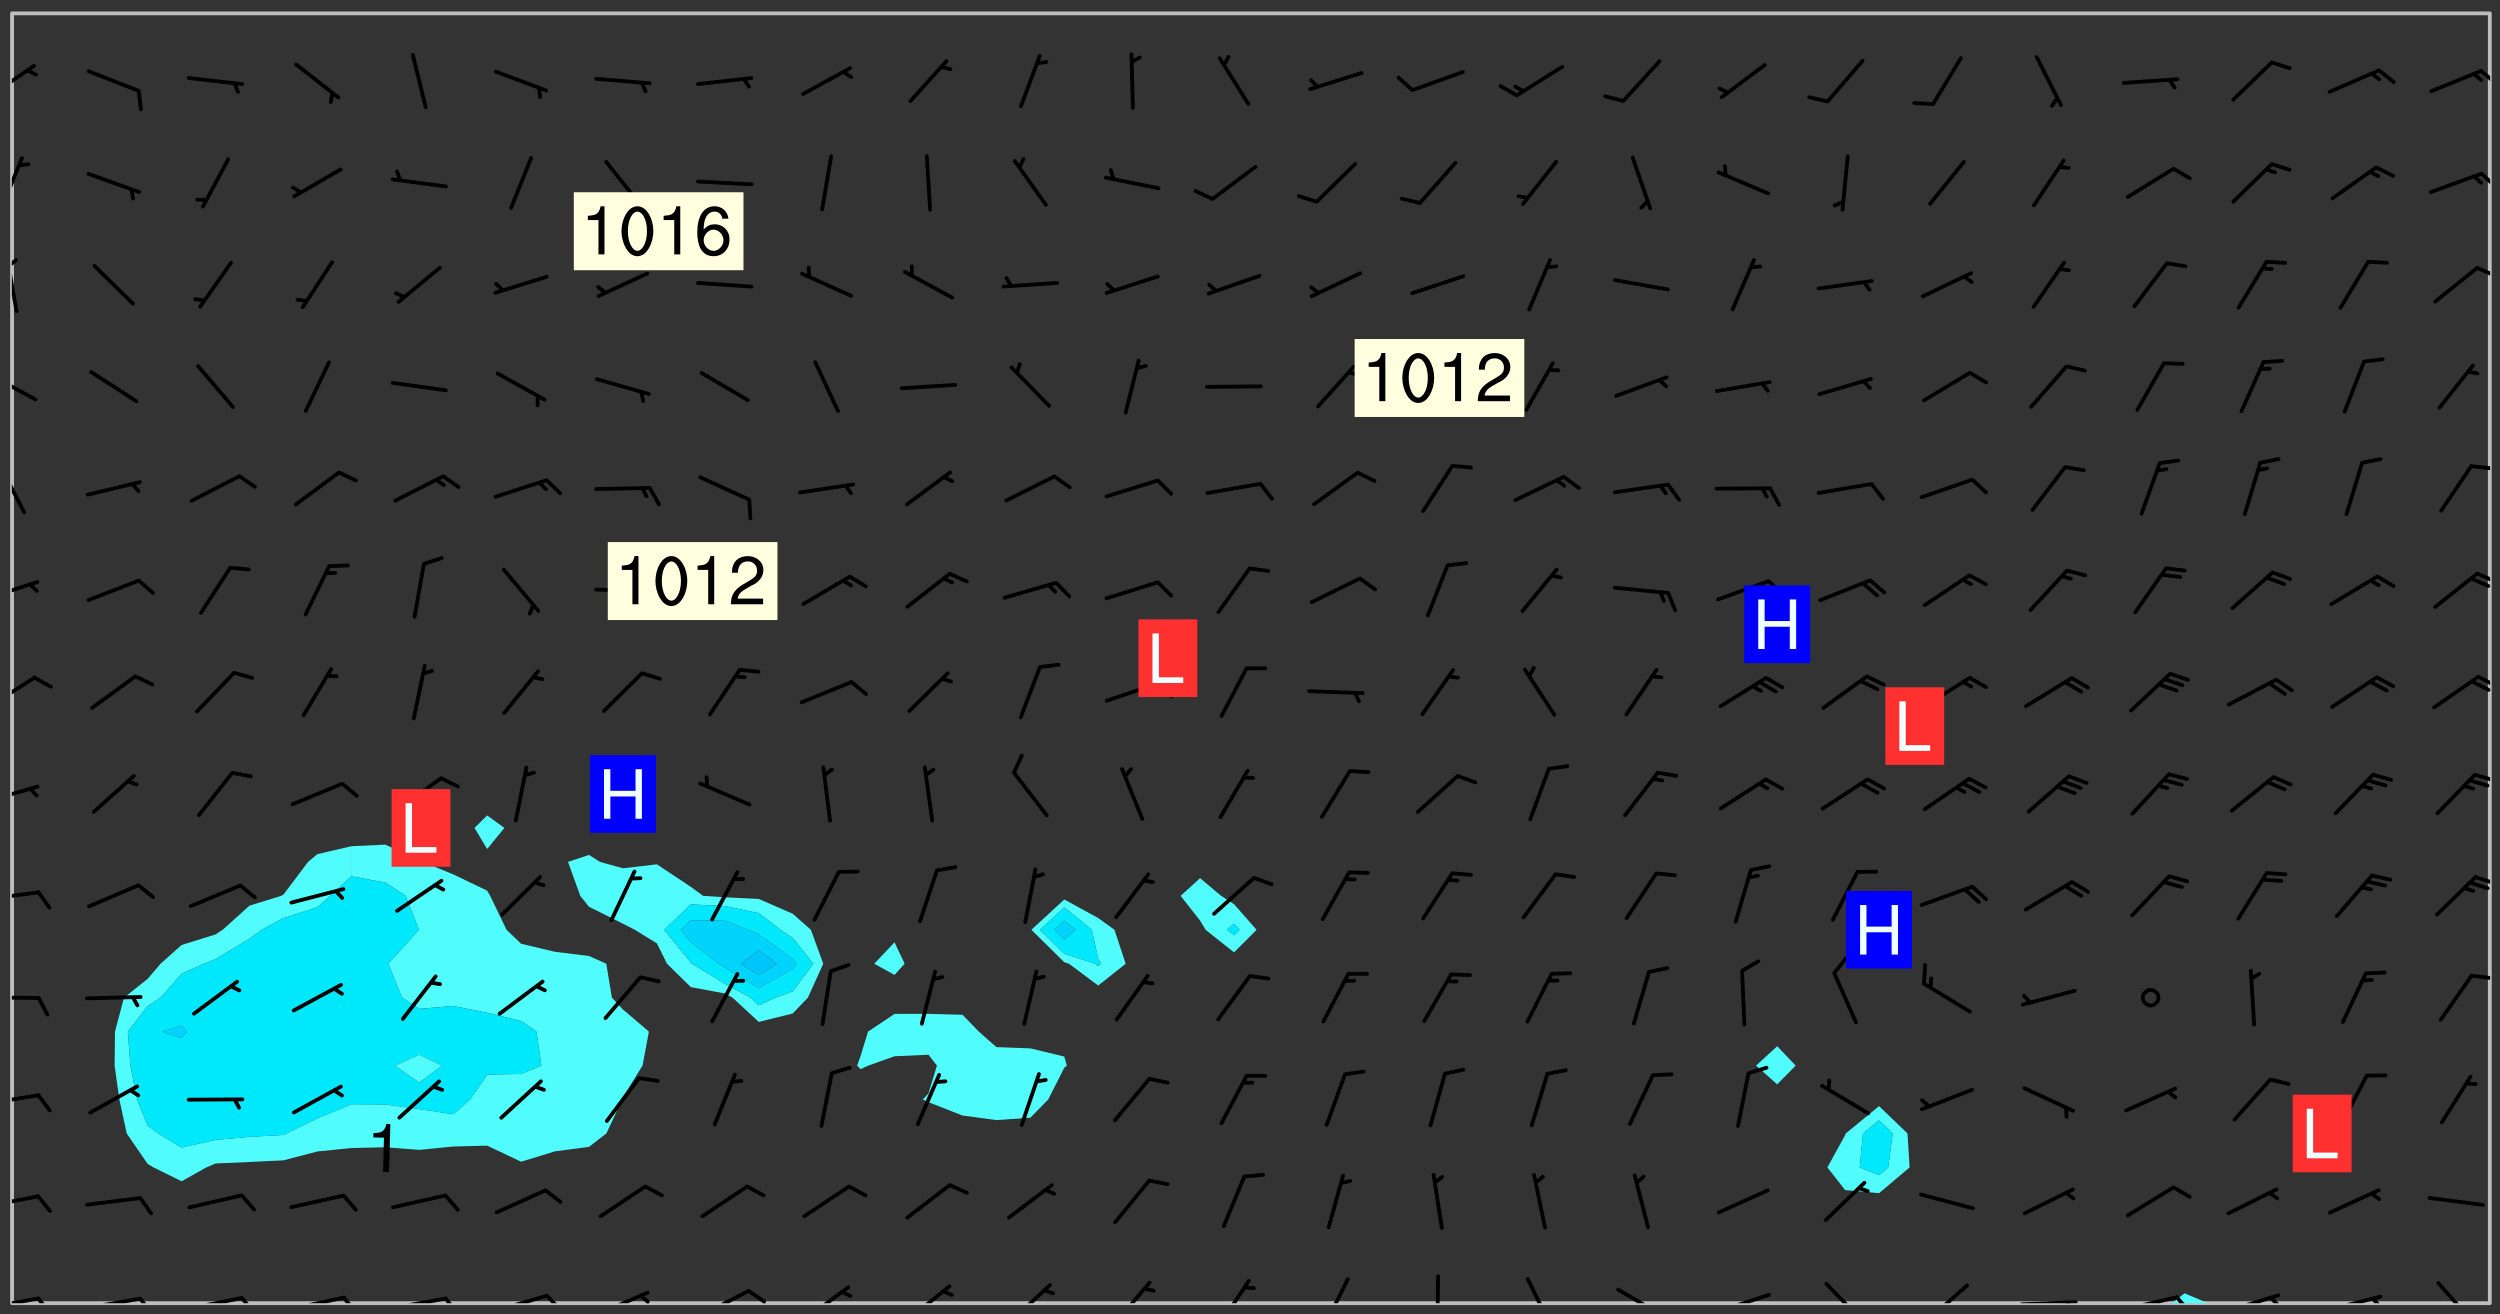 <svg xmlns="http://www.w3.org/2000/svg" role="img" xmlns:xlink="http://www.w3.org/1999/xlink" viewBox="142.45 309.95 326.84 171.84"><rect x="142.45" y="309.95" width="326.84" height="171.84" fill="#333333" stroke="none"/><defs><clipPath id="a"><path d="M144 311.672h1v168.656h-1zm0 0"/></clipPath><clipPath id="b"><path d="M144 311.672h324v168.656H144zm0 0"/></clipPath><clipPath id="c"><path d="M426 479h6v1.328h-6zm0 0"/></clipPath><clipPath id="d"><path d="M467 311.672h1v168.656h-1zm0 0"/></clipPath><clipPath id="e"><path d="M144 479h4v1.328h-4zm0 0"/></clipPath><clipPath id="f"><path d="M147 479h3v1.328h-3zm0 0"/></clipPath><clipPath id="g"><path d="M153 479h9v1.328h-9zm0 0"/></clipPath><clipPath id="h"><path d="M160 479h3v1.328h-3zm0 0"/></clipPath><clipPath id="i"><path d="M166 479h9v1.328h-9zm0 0"/></clipPath><clipPath id="j"><path d="M173 479h3v1.328h-3zm0 0"/></clipPath><clipPath id="k"><path d="M180 479h8v1.328h-8zm0 0"/></clipPath><clipPath id="l"><path d="M187 479h3v1.328h-3zm0 0"/></clipPath><clipPath id="m"><path d="M193 479h8v1.328h-8zm0 0"/></clipPath><clipPath id="n"><path d="M200 479h3v1.328h-3zm0 0"/></clipPath><clipPath id="o"><path d="M206 479h9v1.328h-9zm0 0"/></clipPath><clipPath id="p"><path d="M213 479h3v1.328h-3zm0 0"/></clipPath><clipPath id="q"><path d="M220 478h8v2.328h-8zm0 0"/></clipPath><clipPath id="r"><path d="M225 479h3v1.328h-3zm0 0"/></clipPath><clipPath id="s"><path d="M233 478h8v2.328h-8zm0 0"/></clipPath><clipPath id="t"><path d="M240 478h3v2.328h-3zm0 0"/></clipPath><clipPath id="u"><path d="M247 478h7v2.328h-7zm0 0"/></clipPath><clipPath id="v"><path d="M260 477h7v3.328h-7zm0 0"/></clipPath><clipPath id="w"><path d="M274 477h6v3.328h-6zm0 0"/></clipPath><clipPath id="x"><path d="M287 477h6v3.328h-6zm0 0"/></clipPath><clipPath id="y"><path d="M301 477h5v3.328h-5zm0 0"/></clipPath><clipPath id="z"><path d="M315 476h4v4.328h-4zm0 0"/></clipPath><clipPath id="A"><path d="M330 476h1v4.328h-1zm0 0"/></clipPath><clipPath id="B"><path d="M341 476h5v4.328h-5zm0 0"/></clipPath><clipPath id="C"><path d="M353 478h8v2.328h-8zm0 0"/></clipPath><clipPath id="D"><path d="M366 478h8v2.328h-8zm0 0"/></clipPath><clipPath id="E"><path d="M380 477h7v3.328h-7zm0 0"/></clipPath><clipPath id="F"><path d="M394 477h6v3.328h-6zm0 0"/></clipPath><clipPath id="G"><path d="M406 479h9v1.328h-9zm0 0"/></clipPath><clipPath id="H"><path d="M412 479h2v1.328h-2zm0 0"/></clipPath><clipPath id="I"><path d="M419 479h9v1.328h-9zm0 0"/></clipPath><clipPath id="J"><path d="M426 479h3v1.328h-3zm0 0"/></clipPath><clipPath id="K"><path d="M433 479h8v1.328h-8zm0 0"/></clipPath><clipPath id="L"><path d="M439 479h2v1.328h-2zm0 0"/></clipPath><clipPath id="M"><path d="M446 479h8v1.328h-8zm0 0"/></clipPath><clipPath id="N"><path d="M452 479h2v1.328h-2zm0 0"/></clipPath><clipPath id="O"><path d="M460 477h7v3.328h-7zm0 0"/></clipPath><clipPath id="P"><path d="M144 466h4v2h-4zm0 0"/></clipPath><clipPath id="Q"><path d="M144 452h4v3h-4zm0 0"/></clipPath><clipPath id="R"><path d="M144 440h4v1h-4zm0 0"/></clipPath><clipPath id="S"><path d="M465 437h3v2h-3zm0 0"/></clipPath><clipPath id="T"><path d="M144 426h4v2h-4zm0 0"/></clipPath><clipPath id="U"><path d="M465 424h3v2h-3zm0 0"/></clipPath><clipPath id="V"><path d="M144 412h4v3h-4zm0 0"/></clipPath><clipPath id="W"><path d="M465 410h3v3h-3zm0 0"/></clipPath><clipPath id="X"><path d="M144 398h4v5h-4zm0 0"/></clipPath><clipPath id="Y"><path d="M466 398h2v2h-2zm0 0"/></clipPath><clipPath id="Z"><path d="M465 398h3v3h-3zm0 0"/></clipPath><clipPath id="aa"><path d="M144 385h4v4h-4zm0 0"/></clipPath><clipPath id="ab"><path d="M466 384h2v3h-2zm0 0"/></clipPath><clipPath id="ac"><path d="M465 385h3v2h-3zm0 0"/></clipPath><clipPath id="ad"><path d="M144 370h2v8h-2zm0 0"/></clipPath><clipPath id="ae"><path d="M465 370h3v2h-3zm0 0"/></clipPath><clipPath id="af"><path d="M144 358h4v5h-4zm0 0"/></clipPath><clipPath id="ag"><path d="M144 343h1v8h-1zm0 0"/></clipPath><clipPath id="ah"><path d="M144 343h1v2h-1zm0 0"/></clipPath><clipPath id="ai"><path d="M466 344h2v3h-2zm0 0"/></clipPath><clipPath id="aj"><path d="M144 330h2v8h-2zm0 0"/></clipPath><clipPath id="ak"><path d="M466 332h2v3h-2zm0 0"/></clipPath><clipPath id="al"><path d="M144 318h4v5h-4zm0 0"/></clipPath><clipPath id="am"><path d="M466 318h2v4h-2zm0 0"/></clipPath><g id="an" clip-path="url(#clip1)"><path fill="#fff" fill-opacity="0" fill-rule="evenodd" d="M0 0h1000v1000H0zm0 0"/><path fill="#d3d3d3" fill-opacity="0" fill-rule="evenodd" d="M162.152 355.867l-.234.293.059.234.117.172.176.234.293.348.113.059.117-.172.059-.234.176-.176.465-.176h.699l.234.293.289.816.059.176.176.23.352.234.699.699.172.176.234.348.234.41.289.582.41.465.23.234.234.176.117.23.176.293.172 1.164v.234l.059.289.059.117.117.117.348.41.117.172.176.176.176.234.117.172.172.352.059.234.234.406.234-.059-.176.176-.059.93h-.582l-.234-.113-.348.113-.117.117-.059.293-.059.176-.117.172-.465.293-.059.234-.059.113v.645l.059.172v.41l.059.059v.406l.059.406.117.176.059.059.23.641-.059.293v.699l-.059.582v.234l-.059.23-.055.352v1.922l.055.117h.426l-.367.117-.023.352.891 1.168 1.742.539 1.34.359v.539l.09.809.535.715 1.52.27.891-.086.09 1.164.535.18 1.16-.18 2.055-.984 1.16-.363 1.879-.176 1.695-.18-.18.719-1.516.086-1.25.09-.805.27-1.074.809.27.719.535.898-.18.625-.266.809.266 1.078.625.898.805.18 1.25-.18-.266.723.098.504.055.293v.172l.059.293v.406l.176.117.352.117h.406l.293-.176.113-.117.059-.117.117-.23.059-.176.352-.465.23-.176.176-.059.176.059.059.176.117.988.055.469.059.172.117.234.176.059.816.059h.289l.117.234.059.406.059.352v1.105l.117.293.117.348.289.699.176.352.582.754.352.176.172.059.469.234.641.465.348.234.293.176.293.055.23.062.816.348.293.176.113.172.352.352.117.176.523.641v.289l.059.352v.348l.059.352.059.289.117.059.172.059h.176l.582.234.176.117.176.289.176.234.113.234.293.23.117.117v.41l.059.055.289.234.234.117.059.117.117.172.059.117.23.234.059.176.234.059.117.059-.117.113-.059.117v.117l-.117.293-.117.289v.582l.176.117.117.059.059.117.117.117.113.059.176.348.059.352.059.406v.176l-.059.176-.117.699v.172l.117.176.293.293h.406l.176.117.117.172.117.293v.234h-.527l-.23-.234h-.234l-.176.059-.059.699.059.348.117.176.176.41.117.23.289.469.176.055h.523l.234.059.758.641.059.293v.234l.059.059.23.348v.352l-.117.172v.293l.293.289.293.176.172.059.293.176.293.117.582.406.289.234.293.176.219.16.016.012.23.176.641.523.176.234.117.176.176.176.113.172v.641l.117.176.469.117.582.117.234.059.23.113.293.117.113.059.586.352.289.172.176.062.176.055.176.059.699.352.289.176.234.055.289.176.234.117.641.406.293.117.172.059.234.059.41.059.23.059.234.117.059.172-.41.176.469.059.059.293.113.234.176.055.234.059.176.059.406.117.641.234.117.172.059.234v.176l-.059.117-.059.406.234.234.117.059.348.117.641.23.176.117.289.117.176.176.234.465.582 1.105.176.176.348.176.176.117.352.117 1.047.523.234.059.465.113.293.059.465.176.758.582.234.234.348.465.176.176.289.234.816.699.293.176.289.289.293.176.293.289.695.641.176.176.293.234.289.234.469.289.641.582.348.234.234.293.348.348.352.465.934.992.348.406.117.176.234.059.113.117.645.176.23.113.234.059.293.176.23.117.934.699.406.406.234.176.406.176.234.117.816.348.348.234.234.117.293.289.23.117.758.352.352.172.23.059.293.117.234.059.871.176h.816l.469.23.172.059.875.699.465.117.293.059.176.059.23.059.469.059.348.059.352.059.406.059h.293l.172.059v.23l.176.176h.293l.348.059.352.059.699.117h.641l.465-.234.293-.176.172-.117.41-.172.289-.176.934-.465.469-.293.523-.293.465-.172.465-.176 1.051-.465.289-.117.41-.117.289-.117.527-.176 1.516-.699.582-.348.289-.059.293-.059.348-.117.875-.23.352-.117h.113l.234-.059.875-.234.234-.059h.812l.352-.059.816-.117.172-.059.352-.055.293-.059.23-.059.816-.176.176-.059h.348l.234-.059.465-.117.758-.172.234-.059h.348l.41-.117.289-.059 1.285-.059h.289l.41-.059.23-.059h.176l.875-.117h.406l.41-.117h.348l.352-.113.871-.059h1.75l1.047.289.41.117.289.117.352.117.289.117 1.051.172.289.059h.293l.293.059.172.059.41.059.172.059.117.059h.117l.117.059.352.059h.113l.41.066 1.922.395 1.926.395 1.52.449 1.695.719 2.145.805 1.605-.719 1.43-.805 1.16-1.078 1.25-.449 3.035-.719 1.875-.359 2.145-1.348 2.234-1.254 2.5-1.258 1.695-.449 1.785-.18 1.16-.27.625.539 1.34-.27.715-.988.984-1.344.445-.18.805-.359 1.875-.539 1.785-.449 1.25-.27 1.16-.09 1.699-.09 1.961-.27 1.25-.09h.539l.625-.09h.891l2.145-.18 2.41-.18 2.59-.09 1.695.18 1.609.09 1.43.359 1.16.719 1.875.988 1.16 1.527.266.715.629.09.355.898.535.539.535 1.527 1.074.359h.535l-.805.535.09 1.707.715 2.695.891.805.895.988.715 1.258 1.785.539 1.52-.18.355 1.344 1.609-.805.98-.539.27.27.316-.215.219-.145.801.449.449-.359h.355l.535-.27.539-.719.535-.27.625-.988 1.16.449.84.371 1.395.617 1.695-.18h1.605l1.785.09.18-1.707.535-1.344.805.27.492.848.402.406-.09.539v.359l.715.449.711-.27h1.43l.359.988.445 1.258.715 1.344 1.25.629 1.695.629.715-.18.18-.539.98-.09.449.359.086 1.258-.266.629-.535.18v.539l.715.984.266.539.984.988.801 1.078-.266.359-.09.898-.625 2.332-.355 2.066-.09 1.793-.18.719-.09.539v1.438l-.98 1.883-.359 1.707-.535.898-.805 1.168-.266.539 2.055 1.254.086.359-.355.539-.09-.18v.809l.09 1.438-.445.715-1.074.094-.266.715.535.898.805.719 1.16.809 1.34.27.445.359-.355.449-1.789-.09-1.25-.449-.715-.719-.625-.09-.176 3.59-.188 1.309h89.359V311.703h-55.27v49.082l.762.125 3.289.543 2.023 2.836v2.754l2.352.332 2.348.332h4.051l-1.379 4.16-2.023.707-2.023.703-.543.344-2.594 1.617-.188.117-2.023-2.078-.73-2.742-2.672-2.078-1.375-3.5-.066-.082-1.957-2.672 2.75-1.418v-49.082H294.422v91.414l.117.031.133.012.074.074.105.047.09.059.086.059.09.059.297.297.059.09.031.117.027.117.016.137-.031.117-.059.09-.059.086-.043.105-.047.102-.027.121v.145l.176.27.148.148.074.086.074.074.043.105.062.09.059.086.043.105.059.09.047.102.043.105.059.086.117.18.074.074.062.086.059.09.043.105.059.09.059.086.062.09.059.09.043.102.117.18.074.074.059.086.074.074.09.059.105.047h.148l.133-.016.133.016.102-.047.074-.074.047-.102-.016-.133v-.148l-.047-.105-.027-.117-.047-.102-.027-.121-.043-.102-.062-.09-.043-.102-.043-.105-.031-.117-.016-.133-.012-.137.086-.059.059-.086.121-.031.043.105.016.133v.117l.059.102.059.09.09.059.148.148.059.09.043.105-.012.102.086.059.105.047.086.059.09.059.074.074-.117.027-.105.047-.086.059-.074.074-.059.09-.062.086-.027.121-.047.102-.043.105-.031.117-.012.133-.016.133v.148l.027.117.047.105.043.102.059.09.074.074.09.059.074.074.09.059.059.09.043.105.047.102.117.031.133.016h.148l.117-.031.105.043.043.105.047.102.027.121L299.5 410l.027.117.031.121.027.117.105.043.102.047.133-.016.148.148.062.086.074.074.07.074.09.062.105.043.102.043.117.031.137.016.117-.031.074-.074.027-.117-.012-.133-.031-.121-.027-.117.043-.105h.117l.09.062.117.027h.148l.133.016h.148l.133.016.133-.016h.148l.133-.016.133-.012.137.012.117-.027.133-.016.191-.059-.059.176-.016.133-.027.121-.016.133-.059.086-.133.016-.105.047-.105.043-.117.031-.117.027-.266.031h-.148l-.133.016-.074.074.059.086.148.148.117.18.074.07.09.062.09.059.086.059.09.059.102.043.105.062.105.043.086.059.105.047.102.043.18.117.059.09-.043.102-.047.105.016.133.223.223.059.09.043.102.031.121.043.102.016.133.031.117.012.137.031.117.148.148.102.043.105.043.117.031.133.016.137.016h.117l.117-.031.09-.059.043-.105.047-.102.043-.105.031-.117.012-.133v-.148l-.012-.133-.016-.133-.031-.117-.043-.105-.047-.105-.043-.102-.043-.105-.016-.133.016-.133.027-.117.031-.117.027-.121.047-.102.09-.059.086-.062.074-.074.09-.059.223-.223.059-.086.074-.074.117-.18.059-.086v-.148l-.074-.074-.102-.047-.105-.043-.102-.043-.059-.09-.047-.105-.027-.117.09-.059.117-.031.102-.043.18-.117.148-.148.012-.133-.012-.105-.09-.059-.133.016h-.148l-.133.016-.133-.016-.121-.031-.086-.059-.074-.074-.059-.09-.062-.086-.117-.18-.059-.086.031-.121.086-.059.121-.031.059-.086v-.121l-.031-.117-.059-.09-.059-.086-.047-.105-.027-.117-.016-.133.059-.09.074-.074.09-.059.117-.18.074-.074.059-.086.148-.148.121-.031.133-.016.133.016.074.074.043.105.016.133-.031.117-.117.031-.133.012-.148.148-.043.105-.047.102-.027.121-.031.117v.148l.031.117.043.105.059.09.074.07.074.074.117.031.121.027.117-.027.133-.016h.117l.09.059.074.074.047.105.059.086.102.047.133.016.105.043.086.059-.012.105-.074.074-.18.117-.059.09-.09.059-.07.074-.074.074-.062.09-.027.117-.016.133.016.133-.016.133v.148l.016.133.027.117.031.121.074.074.09.059.086.059.09.059.117.031v.086l-.102.047-.09.059-.266.031-.117.027h-.148l-.105.043-.102.047-.059.09-.062.234-.012.133-.031.121-.016.133v.293l-.012.133.012.137.016.133.133.016.133.012.121.031.086.059.074.074.047.105.043.102.016.133v.445l-.016.133v.445l.031.266.027.117.016.133.031.117.086.211.031.266v.148l-.031.117-.027.117-.031.121-.027.117-.031.117-.031.121-.012.133-.016.133.09.059.117-.031.102.016.047.105-.031.266v.441l-.043.105-.047.105-.043.102-.043.105-.059.086-.031.121-.043.117-.031.117-.016.133.016.133.059.09.105.047.086.059.059.086-.012.137-.031.117-.043.102v.445l-.016.133v.148l-.031.117-.043.105-.027.117-.047.105-.043.102-.031.121-.027.117-.031.133-.031.117-.027.117-.043.105-.031.117-.031.121-.012.133-.016.133v.297l.027.117v.148l.047.398.027.117.059.09.121.031h.148l.133-.016.059.09v.117l-.059.09-.09.059-.102.043-.105.047-.09.059-.086.059-.137.016-.117-.031-.133-.016-.102.047-.062.086-.012.137-.016.133-.031.117-.027.117-.016.133-.031.121v.297l.016.133.031.117v.148l.012.133v.148l-.027.117-.047.102-.027.121-.031.117-.059.09-.074.074-.102.043-.105.047-.117.027-.121.031-.102-.047.059-.086.105-.047.027-.117.031-.117.027-.121.031-.117v-.148l.016-.133-.031-.117-.043-.105-.105.016-.074.074-.102.043-.09.062-.074.074-.043.102-.016.133-.031.117L304.25 426l-.031.117-.027.117-.031.121-.027.117-.031.117-.043.105-.09.059h-.09l-.117-.031-.031-.086.016-.137-.031-.117v-.148l-.012-.133v-.148l-.062-.234-.027-.121-.043-.102-.047-.105-.059-.086-.059-.09-.043-.105-.062-.086-.148-.148-.07-.074-.105-.047-.105-.043-.102-.043-.297-.297-.09-.074-.086-.059-.105-.043-.09-.062-.086-.059-.105-.043-.09-.059-.086-.062-.074-.07-.105-.047-.086-.059-.105-.043-.09-.062-.102-.043-.105-.043-.086-.059-.105-.047-.105-.043-.102-.047-.09-.059-.102-.043-.105-.043-.09-.062-.117-.027-.133-.016-.133.016H299.75l-.133.016-.117-.031-.09-.059-.074-.074-.09-.059-.102-.047h-.148l-.121-.027-.102-.043-.074-.074-.117-.18-.09-.059-.102-.043-.09-.062-.105-.043-.09-.059-.086-.059-.105-.047-.059-.086-.059-.09-.043-.105-.047-.102-.074-.074-.086-.059-.074-.074-.09-.059-.223-.223-.043-.105-.031-.266.105-.043h.145l.105.043.074.074.09.059.086.059.105.047.09.059.148.148.07.074.148.148.062.086.074.074.086.059.074.074.09.062.09.059.086.059.27.176.102.047.105.043.102.043.047-.074.059-.086.074-.074.07-.074.105.043.074.074.059.09.043.102.047.105.043.105.121.027.117-.027.074-.09.043-.105.059-.09.074-.074.105-.043.117-.027.133.012.09.059.148.148.059.09.043.105.047.102.043.105.043.102.105.047.105.043.133.016.086-.059.059-.09.074-.074.105-.043.117.027.105.047.102.043.105.043.102.047.18.117v.117l-.016.133.016.133.016.137.059.086.102.047.121.027.117.031h.148l.117-.031.059-.09.18-.117.059-.09.074-.074.059-.086.117-.18.18-.117.117.031.09.059.043.074-.016.133v.117l.09.059h.148l.133-.016.133-.012.266-.031.105-.043.117-.031.121-.027.074-.074.07-.074.062-.09-.016-.105-.047-.102-.102-.043-.105-.016-.117.027-.266.031h-.148l-.074-.074-.09-.059-.117-.031-.117-.027-.133-.016h-.148l-.133.016h-.297l-.105-.047-.148-.148-.043-.102-.059-.09.223-.223.086-.059.105-.043.117-.031.133-.016.133.016.137.016.102.043.133-.012.09-.062.102-.043.062-.09-.047-.102-.09-.059-.117-.031-.102-.043-.059-.09-.062-.09v-.117l.016-.133.105-.047.074-.07v-.121l-.09-.059-.031-.117.09-.059.074-.074.043-.105.059-.09.047-.102.016-.133v-.148l-.047-.105-.043-.102-.09-.059-.133-.016-.102-.043-.137-.016-.117-.031h-.445l-.133-.016-.133-.012-.133-.016-.117-.031h-.148l-.133-.016-.133-.012-.266-.031-.121-.043-.086-.059-.074-.074v-.148l.012-.133.105-.047.102-.043.133-.016h.152l.133-.016h.293l.121.031.102.043.09.059.234.062.121-.047.09-.059.102-.043.133-.016.105.043.102.047.133.012.121-.027h.145l.121-.031.117-.027.105-.047.074-.074.086-.059.148-.148.059-.086.047-.105.027-.117.016-.105-.102-.043-.09-.059-.117-.031-.105-.043-.09-.062-.074-.086-.074-.074-.102-.043-.105-.047-.102-.043-.059-.09-.047-.102-.086-.211-.062-.086-.059-.09-.074-.074-.086-.059h-.27l-.117.031-.09.059-.102.043-.133.016-.105-.016-.027-.117-.062-.09-.117-.031-.102-.043-.148-.148-.031-.117-.016-.105.074-.074.18-.117.117-.027.117-.031.137.016.102.043.105.043.102.047.105.043.117.031.133.016.117.027.133.016.105-.016.09-.059-.074-.074-.105-.043-.074-.074-.074-.09-.148-.148-.086-.059-.09-.059-.074-.074-.09-.059-.102-.047-.121-.027-.102-.047-.105-.043-.117-.031-.102-.043-.121-.031h-.148l-.117.031-.105.043-.086.062-.18.117-.086.059-.09.059-.105.047-.086.059-.105.043-.102.043-.105.047-.074.074-.059.09-.059.086-.047.105-.059.086-.074.074-.133-.012-.117-.031h-.117l-.074.074-.09.059-.074.074-.09.059-.086.059-.105.047-.102.043-.137.016-.102-.043-.148-.148-.105-.047h-.086l-.105.047-.102.043-.121.031-.117-.031-.074-.074v-.117l.031-.121.074-.07.059-.09.074-.074.117-.031.105-.043h.293l.133-.016.137-.016.102-.043.09-.059.102-.047.09-.059.133-.012.09.059.133.012.09-.059.086-.059.105-.043.09-.059.086-.062.09-.059.148-.148.059-.086.059-.09.105-.043.133-.016.117.027.121.031.059-.059.059-.09.031-.266.027-.117.105.012.133.016.102-.043.09-.059.059-.09.074-.074.059-.09.047-.102.012-.133-.012-.133-.047-.105-.148-.148-.059-.09-.059-.086-.043-.105v-.445l.016-.133v-.148l.012-.133-.059-.059-.09.059-.102-.043-.18-.117-.086-.059-.062-.09-.059-.09-.074-.074-.086-.059-.121.031-.102.012-.105.047-.086.059-.105.043-.148.148-.09.059-.086.059-.09.062-.105.043-.133.016v-.121l.105-.043.117-.031.074-.07.043-.105v-.148l-.027-.117-.148-.148-.133-.016h-.148l-.117.031-.105.043-.102.043-.09.062-.117.027-.074-.074.012-.133-.043-.102-.043-.105-.09-.059-.117.027-.121.031-.117.031-.102.043-.121.031-.102.043-.105.043-.09.059-.102.016v-.117l.016-.133-.059-.09-.074.043-.148.148-.059.09-.074.074-.047.105-.043.102-.074.074-.059.09-.074.074-.059.086-.074.074-.09.062-.074.07-.074.074-.102.016-.133.016-.105-.043v-.121l.148-.148.043-.102.059-.09.047-.102.043-.105.059-.09.031-.117.043-.102.031-.121.027-.117.047-.105.043-.102.043-.105.074-.07.09-.062.09-.059.102-.043h.297l.266-.031.105-.043-.074-.074-.117-.031-.105-.043-.09-.059-.102-.047-.09-.059-.102-.043-.105-.043-.09-.062-.086-.059-.105-.043-.102-.043-.121-.031-.117-.031-.102-.043L297.5 410.25l-.102-.043-.09-.059-.043-.105-.016-.133.102-.043.133-.016.137.016.133-.016.102-.043.059-.09.016-.105-.09-.059-.074-.074-.102-.043-.09-.059-.148-.148-.043-.105-.016-.133v-.293l-.059-.09-.09-.059-.074-.074-.043-.105-.031-.117-.059-.09-.074-.074-.117-.027-.074-.074-.09-.059-.09-.062-.086-.059-.074-.074-.059-.086-.047-.105-.086-.059-.148-.148-.195-.059-.133.016-.102.043-.074.074-.047.102-.043.105-.059.09-.059.086-.297.297-.09.059h-.086l-.062-.086-.043-.105.031-.117.059-.09.027-.117-.012-.133-.09-.062-.105.047-.117.027-.117.031-.27.176-.102.047-.117.027-.105.047-.09.059-.102.043-.059-.086-.047-.105.016-.133.047-.105.07-.074.074-.07.059-.09v-.148l-.043-.105h-.238l-.102.047-.031.117-.027.117-.031.121-.074.043-.133.016-.074-.047-.043-.102-.043-.105-.047-.102-.043-.105-.121.031-.102.043-.133.016-.117.031-.105.043-.09.059-.102.047-.121.027-.133.016-.102-.043-.059-.09-.047-.105-.043-.102-.043-.105v-.117l.059-.09.086-.059.18-.117.102-.047.105-.043.105-.059.102-.043.09-.062.102-.043.105-.059.102-.047.09-.059.105-.043.102-.043.09-.062.102-.043.137-.016.117.031.102.043.121.031.102.043.105.047.102.043.105.043.102.047.105.043.102.043.105.047.086.059.105.043.117.031.105.043.102.047.09.059.105.043.102.043.105.047.117.027.102.047.121.027h.148l.086-.059.016-.102.059-.09-.027-.117-.074-.074-.117-.18-.074-.074-.09-.074-.18-.117-.086-.059-.105-.043-.102-.047-.27-.176-.059-.09-.074-.074-.059-.09-.043-.102-.031-.117-.016-.137v-.562l-.012-.133-.016-.133-.031-.117-.016-.133-.012-.133-.031-.121-.223-.223-.059-.086-.016-.105.031-.117.133-.016v-91.414H172.992v1.453l-.059.234-.352 1.051-.172.523-.117.348-.176.41-.117.172-.234.293-.23.059h-.352l-.117.059-.23.406v.293l.117.176.23.23.117.234.641.758.293.465.176.234.23.352.234.348.641.816.176.465.172.41.117.695.176.469.117 1.398.059.465v.875l.117 1.047v4.781l-.059.465-.352 1.281-.176.523-.113.41-.352.93L172.934 336l-.234.582-.117.176-.172.348-.176.406-.352.816-.059.293-.113.293-.117.289-.059.176-.117.875-.059.406-.059.117-.059.176-.059.172-.23.527-.117.172v.234l-.117.234-.059.172-.176.586v.289l-.059.176v.293l-.059.113-.059.527v.172l-.055.234v2.621l-.176.816-.117.176-.176.234-.117.172-.113.234-.586.934-.23.289-.293.465-.176.234-.289.352-.352.699-.113.23-.176.41-.176.23-.406.527-.816.699-.293.172-.289.234-.176.117-.176.176-.523.406-.527.176-.172.176-.234.055-.641.176h-.758m12.211 31.023l-1.074.449.359.895 1.25-.715.445-.539-.98-.09"/><path fill="#d3d3d3" fill-opacity="0" fill-rule="evenodd" d="M201.508 416.598h-.895l.449.629.98.359.805-.09.445-.988-.176.09-.715-.355-.895.355m154.621 59.07l-.059-.523v-.293l.113-.293.059-.23.469-.469h.113l.117-.113.117-.059h.176l.234-.059h.348l.234.059.117.059.23.172.059.176.117.582v.293l-.117.176-.172.289-.176.176-.527.523-.23.234-.117.059h-.176l-.117-.059-.406-.293-.176-.117-.117-.059-.059-.113-.055-.117m6.641-10.957l-.059-.172v-1.109l.059-.172.176-.059.172-.059h.176l.234-.059.117.059.059.699-.059.172-.117.176-.117.059-.234.523-.113.059h-.234l-.059-.117m9.613-14.391l-.117-.176v-.699l.293-.875.117-.172.176-.352.113-.23.117-.293.352-.758.117-.23.172-.234h.176l.117-.059h.641l.117.059.234.234.172.113.352.293.117.117.113.176v.113l.117.059.117.117v.699l-.059.176v.23l-.059.176-.348 1.051-.117.23-.117.234-.117.059-.23.234-.641.289h-.875l-.41-.117-.641-.465"/><path fill="none" stroke="#bebebe" stroke-linecap="round" stroke-linejoin="round" stroke-miterlimit="10" stroke-width=".5" d="M467.957 311.695H144.027v168.625h323.93v-168.625"/><g clip-path="url(#a)"><path fill="#fff" fill-opacity="0" fill-rule="evenodd" d="M144 475.891v4.438h.004H144V311.672h.004H144v164.219"/></g><g clip-path="url(#b)"><path fill="#fff" fill-opacity="0" fill-rule="evenodd" d="M144.004 480.328V311.672h48.816V420.379l-4.438.207-4.438 1.031-1.219 1.012-3.219 4.27-.301.172-4.141 1.277-3.512 3.16-.926.605-4.438 1.383-2.754 2.449-1.684 1.977-3.094 2.461-1.18 4.438-.047 4.441.625 4.438.961 4.438 2.734 3.98.766.457 3.672 1.816 3.242-1.816 1.195-.512 4.438-.195 4.441-.215 4.438-1.16 4.438-.449 4.438-.105 4.441.344 4.438-.438 4.438-.117 4.438 2.102 4.441-1.355 4.438-.582 2.273-1.754 2.078-4.438.086-.297 2.566-4.141.828-4.441-3.395-2.895-1.441-1.543-.734-4.438-2.262-1.008-4.438-.547-4.441-1.055-1.902-1.828-2.141-4.438-.395-.68-4.438-2.125-3.996-1.637-.441-.23-4.441-2.02V311.672h13.316V416.555l-1.652 1.637 1.652 2.754 2.258-2.754-2.258-1.637V311.672h13.316v110.047l-2.742.91 1.598 4.441 1.145 1.426 4.438 2.219 1.562.793 2.875 1.777 1.324 2.66L232.766 439l4.441.828 1.02.555 3.418 3.164 4.438-1.098 1.98-2.066 2.012-4.438-1.609-4.438-2.383-2.102-4.438-1.934-4.438-.215-2.84-.188-1.602-1.176-4.438-2.945-4.438.516-3.004-.836-1.434-.91V311.672h39.945v121.473l-2.652 2.801 2.652 1.461 1.324-1.461-1.324-2.801V311.672h4.438V442.5l-4.438.004-3.461 2.316-.98 3.188-.449 1.254.449.465 1.012-.465 3.43-1.219 4.438-.199 1.105 1.418-1.105 3.648-.746.789.746.348 4.438 1.742 4.438.598 4.441-.312 2.336-2.375 2.102-4.152.332-.285-.332-1.18-4.438-1.07-4.441-.168-2.293-2.023-2.145-2.203-4.438-.117V311.672h17.754v115.875l-4.297 3.961 4.297 4.238.613.199 3.824 2.852 3.59-2.852-1.465-4.438-2.125-1.535-4.438-2.426v-115.875h17.754v113.082l-2.543 2.316 2.543 3.234.727 1.203 3.711 2.953 2.953-2.953-2.953-3.348-1.691-1.09-2.746-2.316V311.672h75.449v135.055l-2.762 2.535 2.762 2.453 2.414-2.453-2.414-2.535V311.672h13.316V454.559l-4.355 3.578-.082.223-2.32 4.215 2.32 2.961 4.438.406 3.996-3.367-.277-4.438-3.719-3.578V311.672h79.887v168.656h-36.867l-3.074-1.297-1.656 1.297H144.004"/></g><path fill="#50fcfc" fill-rule="evenodd" d="M158.059 453.699l-.625-4.438.047-4.441 1.18-4.438 3.094-2.461 1.684-1.977 2.754-2.449 4.438-1.383.926-.605 3.512-3.16 4.141-1.277.301-.172 3.219-4.27 1.219-1.012 4.438-1.031v3.934l-2.758 2.551-1.68 1.48-4.438 1.434-2.852 1.523-1.59 1.18-4.438 2.664-1.52.594-2.918 1.316-2.758 3.121-1.68 1.098-2.59 3.34.332 4.441.883 4.438 1.375 3.406 1.398 1.031 3.039 1.84 4.438-1.004 4.438-.395 4.441-.25.395-.191 4.043-1.988 4.438-1.84 4.438.035 4.441.613 4.438.664 2.203-1.922 2.234-3.262 4.438-.082 2.648-1.094-.625-4.441-2.023-1.387-4.438-1.078-4.438-.883-4.438.371-2.258-1.461-1.789-4.438 3.992-4.438-1.727-4.438-2.66-1.73-4.438-.82v-3.934l4.438-.207 4.441 2.02.441.23 3.996 1.637 4.438 2.125.395.68 2.141 4.438 1.902 1.828 4.441 1.055 4.438.547 2.262 1.008.734 4.438 1.441 1.543 3.395 2.895-.828 4.441-2.566 4.141-.086.297-2.078 4.438-2.273 1.754-4.438.582-4.441 1.355-4.438-2.102-4.438.117-4.438.438-4.441-.344-4.438.105-4.438.449-4.438 1.16-4.441.215-4.438.195-1.195.512-3.242 1.816-3.672-1.816-.766-.457-2.734-3.98-.961-4.438"/><path fill="#00e8fc" fill-rule="evenodd" d="M159.496 449.262l-.332-4.441 2.59-3.34 1.68-1.098 2.758-3.121v6.77l-2.59.789 2.59.832.723-.832-.723-.789v-6.77l2.918-1.316 1.52-.594v18.301l-.086.047.086.117.047-.117-.047-.047v-18.301l4.438-2.664 1.59-1.18 2.852-1.523 4.438-1.434 1.68-1.48 2.758-2.551 4.438.82 2.66 1.73 1.727 4.438-3.992 4.438 1.789 4.438 2.258 1.461v5.992l-3.148 1.426 3.148 2.223 2.961-2.223-2.961-1.426v-5.992l4.438-.371 4.438.883 4.438 1.078 2.023 1.387.625 4.441-2.648 1.094-4.438.082-2.234 3.262-2.203 1.922-4.438-.664-4.441-.613-4.438-.035-4.438 1.84-4.043 1.988-.395.191-4.441.25-4.438.395-4.438 1.004-3.039-1.84-1.398-1.031-1.375-3.406-.883-4.438"/><path fill="#00d4fc" fill-rule="evenodd" d="M166.191 445.652l-2.59-.832 2.59-.789.723.789-.723.832"/><path fill="#50fcfc" fill-rule="evenodd" d="M170.629 453.652l-.086.047.086.117.047-.117-.047-.047m26.633-5.816l-3.148 1.426 3.148 2.223 2.961-2.223-2.961-1.426m8.875-26.891l-1.652-2.754 1.652-1.637 2.258 1.637-2.258 2.754m12.172 6.125l-1.598-4.441 2.742-.91 1.434.91 3.004.836 4.438-.516 4.438 2.945v2.293l-3.477 3.32 3.477 4.297.184.141 4.258 2.613 3.367 1.824 1.07.992 2.168-.992 2.27-.832 2.691-3.605-2.691-3.371-1.594-1.066-2.844-2.176-4.438-.926-4.441-.219v-2.293l1.602 1.176 2.84.188 4.438.215 4.438 1.934 2.383 2.102 1.609 4.438-2.012 4.438-1.98 2.066-4.438 1.098-3.418-3.164-1.02-.555-4.441-.828-3.113-3.055-1.324-2.66-2.875-1.777-1.562-.793-4.438-2.219-1.145-1.426"/><path fill="#00e8fc" fill-rule="evenodd" d="M232.766 435.805l-3.477-4.297 3.477-3.32v2.062l-1.316 1.258 1.316 1.625 3.633 2.812.809.496 4.438 2.703 4.438-2.5.52-.699-.52-.652-4.438-3.18-1.434-.605-3.004-1.191-4.441-.066v-2.062l4.441.219 4.438.926 2.844 2.176 1.594 1.066 2.691 3.371-2.691 3.605-2.27.832-2.168.992-1.07-.992-3.367-1.824-4.258-2.613-.184-.141"/><path fill="#00d4fc" fill-rule="evenodd" d="M232.766 433.133l-1.316-1.625 1.316-1.258 4.441.066 3.004 1.191 1.434.605v2.039l-2.371 1.793 2.371 1.496 2.379-1.496-2.379-1.793v-2.039l4.438 3.18.52.652-.52.699-4.438 2.5-4.438-2.703-.809-.496-3.633-2.812"/><path fill="#00c4fc" fill-rule="evenodd" d="M241.645 437.441l-2.371-1.496 2.371-1.793 2.379 1.793-2.379 1.496"/><path fill="#50fcfc" fill-rule="evenodd" d="M254.957 449.727l-.449-.465.449-1.254.98-3.188 3.461-2.316 4.438-.004 4.438.117 2.145 2.203 2.293 2.023 4.441.168 4.438 1.07.332 1.18-.332.285-2.102 4.152-2.336 2.375-4.441.312-4.438-.598-4.438-1.742-.746-.348.746-.789 1.105-3.648-1.105-1.418-4.438.199-3.43 1.219-1.012.465m4.441-12.32l-2.652-1.461 2.652-2.801 1.324 2.801-1.324 1.461m22.191-1.66l-4.297-4.238 4.297-3.961v1.031l-3.176 2.93 3.176 3.133 4.059 1.305.379.281.355-.281-.355-.633-.84-3.805-3.598-2.93v-1.031l4.438 2.426 2.125 1.535 1.465 4.438-3.59 2.852-3.824-2.852-.613-.199"/><path fill="#00e8fc" fill-rule="evenodd" d="M281.59 434.641l-3.176-3.133 3.176-2.93v1.723l-1.309 1.207 1.309 1.293 1.48-1.293-1.48-1.207v-1.723l3.598 2.93.84 3.805.355.633-.355.281-.379-.281-4.059-1.305"/><path fill="#00d4fc" fill-rule="evenodd" d="M281.59 432.801l-1.309-1.293 1.309-1.207 1.48 1.207-1.48 1.293"/><path fill="#50fcfc" fill-rule="evenodd" d="M299.344 430.305l-2.543-3.234 2.543-2.316 2.746 2.316 1.691 1.09v2.523l-.91.824.91.723.723-.723-.723-.824v-2.523l2.953 3.348-2.953 2.953-3.711-2.953-.727-1.203"/><path fill="#00e8fc" fill-rule="evenodd" d="M303.781 432.23l-.91-.723.91-.824.723.824-.723.723"/><path fill="#50fcfc" fill-rule="evenodd" d="M374.793 451.715l-2.762-2.453 2.762-2.535 2.414 2.535-2.414 2.453m8.879 13.82l-2.32-2.961 2.32-4.215.082-.223 4.355-3.578v1.855l-2.098 1.723-.43 4.438 2.527 1.012 1.199-1.012.59-4.438-1.789-1.723v-1.855l3.719 3.578.277 4.438-3.996 3.367-4.438-.406"/><path fill="#00e8fc" fill-rule="evenodd" d="M388.109 463.586l-2.527-1.012.43-4.438 2.098-1.723 1.789 1.723-.59 4.438-1.199 1.012"/><g clip-path="url(#c)"><path fill="#50fcfc" fill-rule="evenodd" d="M426.398 480.328l1.656-1.297 3.074 1.297h-4.73"/></g><g clip-path="url(#d)"><path fill="#fff" fill-opacity="0" fill-rule="evenodd" d="M467.996 480.328H468V311.672h-.004H468v168.656h-.004"/></g><path fill="#fff" fill-opacity="0" fill-rule="evenodd" d="M189.258 464.918l5.84.156.266-9.957-5.84-.156-.266 9.957"/><path fill-rule="evenodd" d="M192.973 456.887l.508.012-.164 6.293-.789-.02.121-4.488-1.391-.035.016-.555.562-.051.254-.047.23-.086.207-.137.18-.203.148-.293.117-.391"/><g clip-path="url(#e)"><path fill="none" stroke="#000" stroke-linecap="round" stroke-linejoin="round" stroke-miterlimit="10" stroke-width=".5" d="M147.457 479.711l-6.914 1.234"/></g><g clip-path="url(#f)"><path fill="none" stroke="#000" stroke-linecap="round" stroke-linejoin="round" stroke-miterlimit="10" stroke-width=".5" d="M147.457 479.711l1.516 1.93"/></g><g clip-path="url(#g)"><path fill="none" stroke="#000" stroke-linecap="round" stroke-linejoin="round" stroke-miterlimit="10" stroke-width=".5" d="M160.777 479.734l-6.926 1.191"/></g><g clip-path="url(#h)"><path fill="none" stroke="#000" stroke-linecap="round" stroke-linejoin="round" stroke-miterlimit="10" stroke-width=".5" d="M160.777 479.734l1.504 1.938"/></g><g clip-path="url(#i)"><path fill="none" stroke="#000" stroke-linecap="round" stroke-linejoin="round" stroke-miterlimit="10" stroke-width=".5" d="M174.074 479.637l-6.891 1.383"/></g><g clip-path="url(#j)"><path fill="none" stroke="#000" stroke-linecap="round" stroke-linejoin="round" stroke-miterlimit="10" stroke-width=".5" d="M174.074 479.637l1.555 1.898"/></g><g clip-path="url(#k)"><path fill="none" stroke="#000" stroke-linecap="round" stroke-linejoin="round" stroke-miterlimit="10" stroke-width=".5" d="M187.383 479.598l-6.875 1.465"/></g><g clip-path="url(#l)"><path fill="none" stroke="#000" stroke-linecap="round" stroke-linejoin="round" stroke-miterlimit="10" stroke-width=".5" d="M187.383 479.598l1.578 1.875"/></g><g clip-path="url(#m)"><path fill="none" stroke="#000" stroke-linecap="round" stroke-linejoin="round" stroke-miterlimit="10" stroke-width=".5" d="M200.719 479.719l-6.918 1.219"/></g><g clip-path="url(#n)"><path fill="none" stroke="#000" stroke-linecap="round" stroke-linejoin="round" stroke-miterlimit="10" stroke-width=".5" d="M200.719 479.719l1.512 1.934"/></g><g clip-path="url(#o)"><path fill="none" stroke="#000" stroke-linecap="round" stroke-linejoin="round" stroke-miterlimit="10" stroke-width=".5" d="M213.949 479.352l-6.75 1.953"/></g><g clip-path="url(#p)"><path fill="none" stroke="#000" stroke-linecap="round" stroke-linejoin="round" stroke-miterlimit="10" stroke-width=".5" d="M213.949 479.352l1.711 1.762"/></g><g clip-path="url(#q)"><path fill="none" stroke="#000" stroke-linecap="round" stroke-linejoin="round" stroke-miterlimit="10" stroke-width=".5" d="M227.121 478.949l-6.461 2.758"/></g><g clip-path="url(#r)"><path fill="none" stroke="#000" stroke-linecap="round" stroke-linejoin="round" stroke-miterlimit="10" stroke-width=".5" d="M226.18 479.352l.957.77"/></g><g clip-path="url(#s)"><path fill="none" stroke="#000" stroke-linecap="round" stroke-linejoin="round" stroke-miterlimit="10" stroke-width=".5" d="M240.328 478.715l-6.242 3.227"/></g><g clip-path="url(#t)"><path fill="none" stroke="#000" stroke-linecap="round" stroke-linejoin="round" stroke-miterlimit="10" stroke-width=".5" d="M240.328 478.715l2.016 1.395"/></g><g clip-path="url(#u)"><path fill="none" stroke="#000" stroke-linecap="round" stroke-linejoin="round" stroke-miterlimit="10" stroke-width=".5" d="M253.352 478.25l-5.664 4.16"/></g><path fill="none" stroke="#000" stroke-linecap="round" stroke-linejoin="round" stroke-miterlimit="10" stroke-width=".5" d="M252.527 478.855l1.105.531"/><g clip-path="url(#v)"><path fill="none" stroke="#000" stroke-linecap="round" stroke-linejoin="round" stroke-miterlimit="10" stroke-width=".5" d="M266.57 478.121l-5.469 4.414"/></g><path fill="none" stroke="#000" stroke-linecap="round" stroke-linejoin="round" stroke-miterlimit="10" stroke-width=".5" d="M265.773 478.766l1.129.48"/><g clip-path="url(#w)"><path fill="none" stroke="#000" stroke-linecap="round" stroke-linejoin="round" stroke-miterlimit="10" stroke-width=".5" d="M279.73 477.945l-5.16 4.77"/></g><path fill="none" stroke="#000" stroke-linecap="round" stroke-linejoin="round" stroke-miterlimit="10" stroke-width=".5" d="M278.98 478.637l1.156.406"/><g clip-path="url(#x)"><path fill="none" stroke="#000" stroke-linecap="round" stroke-linejoin="round" stroke-miterlimit="10" stroke-width=".5" d="M292.734 477.645l-4.535 5.367"/></g><path fill="none" stroke="#000" stroke-linecap="round" stroke-linejoin="round" stroke-miterlimit="10" stroke-width=".5" d="M292.074 478.426l1.199.262"/><g clip-path="url(#y)"><path fill="none" stroke="#000" stroke-linecap="round" stroke-linejoin="round" stroke-miterlimit="10" stroke-width=".5" d="M305.715 477.395l-3.867 5.867"/></g><path fill="none" stroke="#000" stroke-linecap="round" stroke-linejoin="round" stroke-miterlimit="10" stroke-width=".5" d="M305.152 478.25l1.219.113"/><g clip-path="url(#z)"><path fill="none" stroke="#000" stroke-linecap="round" stroke-linejoin="round" stroke-miterlimit="10" stroke-width=".5" d="M318.656 477.18l-3.121 6.297"/></g><g clip-path="url(#A)"><path fill="none" stroke="#000" stroke-linecap="round" stroke-linejoin="round" stroke-miterlimit="10" stroke-width=".5" d="M330.461 476.816l-.102 7.027"/></g><g clip-path="url(#B)"><path fill="none" stroke="#000" stroke-linecap="round" stroke-linejoin="round" stroke-miterlimit="10" stroke-width=".5" d="M342.184 477.172l3.086 6.312"/></g><g clip-path="url(#C)"><path fill="none" stroke="#000" stroke-linecap="round" stroke-linejoin="round" stroke-miterlimit="10" stroke-width=".5" d="M354.008 478.555l6.066 3.547"/></g><g clip-path="url(#D)"><path fill="none" stroke="#000" stroke-linecap="round" stroke-linejoin="round" stroke-miterlimit="10" stroke-width=".5" d="M373.695 479.238l-6.68 2.18"/></g><g clip-path="url(#E)"><path fill="none" stroke="#000" stroke-linecap="round" stroke-linejoin="round" stroke-miterlimit="10" stroke-width=".5" d="M381.227 477.805l4.887 5.047"/></g><g clip-path="url(#F)"><path fill="none" stroke="#000" stroke-linecap="round" stroke-linejoin="round" stroke-miterlimit="10" stroke-width=".5" d="M394.352 482.652l5.27-4.648"/></g><g clip-path="url(#G)"><path fill="none" stroke="#000" stroke-linecap="round" stroke-linejoin="round" stroke-miterlimit="10" stroke-width=".5" d="M413.812 480.191l-7.023.273"/></g><g clip-path="url(#H)"><path fill="none" stroke="#000" stroke-linecap="round" stroke-linejoin="round" stroke-miterlimit="10" stroke-width=".5" d="M412.789 480.23l.621 1.062"/></g><g clip-path="url(#I)"><path fill="none" stroke="#000" stroke-linecap="round" stroke-linejoin="round" stroke-miterlimit="10" stroke-width=".5" d="M427.043 479.551l-6.852 1.559"/></g><g clip-path="url(#J)"><path fill="none" stroke="#000" stroke-linecap="round" stroke-linejoin="round" stroke-miterlimit="10" stroke-width=".5" d="M427.043 479.551l1.602 1.855"/></g><g clip-path="url(#K)"><path fill="none" stroke="#000" stroke-linecap="round" stroke-linejoin="round" stroke-miterlimit="10" stroke-width=".5" d="M440.289 479.301l-6.719 2.059"/></g><g clip-path="url(#L)"><path fill="none" stroke="#000" stroke-linecap="round" stroke-linejoin="round" stroke-miterlimit="10" stroke-width=".5" d="M439.312 479.598l.867.867"/></g><g clip-path="url(#M)"><path fill="none" stroke="#000" stroke-linecap="round" stroke-linejoin="round" stroke-miterlimit="10" stroke-width=".5" d="M453.652 479.469l-6.812 1.719"/></g><g clip-path="url(#N)"><path fill="none" stroke="#000" stroke-linecap="round" stroke-linejoin="round" stroke-miterlimit="10" stroke-width=".5" d="M452.66 479.719l.824.91"/></g><g clip-path="url(#O)"><path fill="none" stroke="#000" stroke-linecap="round" stroke-linejoin="round" stroke-miterlimit="10" stroke-width=".5" d="M465.891 482.957l-4.66-5.258"/></g><g clip-path="url(#P)"><path fill="none" stroke="#000" stroke-linecap="round" stroke-linejoin="round" stroke-miterlimit="10" stroke-width=".5" d="M147.453 466.359l-6.906 1.309"/></g><path fill="none" stroke="#000" stroke-linecap="round" stroke-linejoin="round" stroke-miterlimit="10" stroke-width=".5" d="M147.453 466.359l1.535 1.914m11.812-1.691l-6.973.863m6.973-.863l1.41 2.008m11.844-2.363l-6.848 1.574m6.848-1.574l1.609 1.852M187.375 466.25l-6.859 1.527M187.375 466.25l1.594 1.863m11.719-1.871l-6.855 1.543m6.855-1.543l1.602 1.859m11.492-2.527l-6.41 2.879m6.41-2.879l1.938 1.504m11.094-2.016l-5.844 3.902m5.844-3.902l2.16 1.16m11.16-1.152l-5.855 3.887m5.855-3.887l2.156 1.168m11.156-1.172l-5.852 3.895m5.852-3.895l2.16 1.168m11.02-1.355l-5.578 4.27m5.578-4.27l2.23 1.02m11.098-1.004l-5.605 4.238m4.789-3.621l1.113.516m12.438-1.734l-4.445 5.441m4.445-5.441l2.406.477m10.035-1l-2.699 6.488m2.699-6.488l2.445-.23m10.461.09l-1.879 6.77m1.605-5.785l1.199-.266m10.91-.805l1.082 6.941m-.926-5.934l.98-.734m12.008-.242l1.422 6.879m-1.215-5.879l.945-.785m12-.18l1.746 6.809m-1.492-5.816l.906-.828m16.23 1.797l-6.406 2.887m19.047-3.883l-5.055 4.879m4.32-4.168l1.164.379m13.754 2.25l-6.793-1.801m19.859-.66l-6.297 3.121m5.383-2.664l.996.715m13.078-1.449l-5.984 3.676m5.984-3.676l2.117 1.242m11.352-.969l-6.293 3.129m5.375-2.672l1 .711m13.277-1.07l-6.383 2.934m5.457-2.508l.973.746m6.594-.156l6.969.902"/><g clip-path="url(#Q)"><path fill="none" stroke="#000" stroke-linecap="round" stroke-linejoin="round" stroke-miterlimit="10" stroke-width=".5" d="M147.469 453.148l-6.938 1.098"/></g><path fill="none" stroke="#000" stroke-linecap="round" stroke-linejoin="round" stroke-miterlimit="10" stroke-width=".5" d="M147.469 453.148l1.477 1.961m11.438-3.125l-6.137 3.426m5.246-2.926l1.027.664m13.625.531l-7.027.039m6.004-.035l.582 1.082m13.32-2.758l-6.156 3.383M186.129 452.5l1.027.672m12.699-1.844l-5.188 4.742m4.43-4.051l1.156.41m12.91-1.109l-5.176 4.758m4.422-4.066l1.156.41M226 450.887l-4.219 5.621M226 450.887l2.422.379m10.105-.82l-2.645 6.508m2.262-5.562l1.219-.125m11.832-1.016l-1.352 6.898m1.352-6.898l2.348-.715m11.688.941l-2.793 6.445m2.387-5.508l1.223-.098m12.23-.945l-2.254 6.656m1.926-5.688l1.211-.199m13.551-.145l-4.492 5.402m4.492-5.402l2.402.5m10.316-.898l-3.297 6.203m3.297-6.203h2.453m-2.934.902h1.227m12.113-1.105l-2.387 6.609m2.387-6.609l2.43-.348m10.645.27l-1.906 6.766m1.906-6.766l2.398-.52m10.988.539l-2.047 6.723m2.047-6.723l2.406-.469m11.383.652l-2.996 6.355m2.996-6.355l2.453-.117m10.051-.148l-1.375 6.891m1.375-6.891l2.352-.707m7.262 2.348l6.031 3.609m-5.152-3.086l.059-1.223m12.117 3.777l6.551-2.547m-5.598 2.176l-.93-.801m19.754 1.375l-6.375-2.953m5.449 2.523l.066 1.227m14.195-3.703l-6.418 2.859m5.484-2.445l.969.754m12.414-2.359l-4.684 5.238m4.684-5.238l2.383.586m10.207-1.086l-3.23 6.242m3.23-6.242l2.453-.027m11.117.172l-3.742 5.949m3.195-5.082l1.227.09"/><g clip-path="url(#R)"><path fill="none" stroke="#000" stroke-linecap="round" stroke-linejoin="round" stroke-miterlimit="10" stroke-width=".5" d="M147.512 440.422l-7.023-.074"/></g><path fill="none" stroke="#000" stroke-linecap="round" stroke-linejoin="round" stroke-miterlimit="10" stroke-width=".5" d="M147.512 440.422l1.129 2.176m12.188-2.305l-7.027.18m6.004-.152l.605 1.066m13.043-3.094l-5.645 4.184m4.824-3.578l1.105.527m13.297-.715l-6.18 3.344m5.281-2.855l1.02.676m12.254-2.273l-4.297 5.562m3.672-4.75l1.207.203m13.398-.336l-5.629 4.207m4.809-3.598l1.109.523m12.496-1.699l-4.57 5.336m4.57-5.336l2.395.535m10.285-.969l-3.301 6.203m2.82-5.301l1.23.004m11.457-1.273l-1.086 6.941m1.086-6.941l2.32-.805m11.324.871l-1.742 6.809m1.488-5.82l1.191-.289m12.301-.719l-1.586 6.844m1.352-5.848l1.188-.316m13.598-.125L288.438 443.25m3.469-4.898l1.215.156m12.73-.961l-4.141 5.676m4.141-5.676l2.43.344m10.445-.621l-3.262 6.227m3.262-6.227l2.453-.012m-2.93.918l1.23-.008m12.688-.828l-3.512 6.086m3.512-6.086l2.449.086m-2.961.801l1.227.043M345.312 437.25l-3.172 6.27m3.172-6.27l2.453-.051m-2.914.961l1.227-.023m11.953-1.125l-1.98 6.742m1.98-6.742l2.402-.496m9.773.359l.297 7.02m-.297-7.02l2.117-1.246m9.93 1.539l2.832 6.43m-2.832-6.43l1.52-1.926m10.211 3.312l6 3.656m-6-3.656l.145-2.449m.73 2.98l.07-1.223m11.977 3.426l6.789-1.809m-5.801 1.543l-.836-.898m17.582.258l-.02-.199-.059-.191-.098-.176-.457-.379-.191-.059-.199-.02-.199.02-.191.059-.461.379-.094.176-.059.191-.02.199.02.199.059.191.094.18.461.375.191.059.199.02.199-.02.191-.059.457-.375.098-.18.059-.191.02-.199m12.074-3.508l.434 7.016m-.371-5.992l1.047-.645m13.922-.047l-3 6.352m3-6.352l2.453-.117m-2.887 1.043l1.223-.059m13.043-.566l-4.031 5.754"/><g clip-path="url(#S)"><path fill="none" stroke="#000" stroke-linecap="round" stroke-linejoin="round" stroke-miterlimit="10" stroke-width=".5" d="M465.578 437.508l2.434.297"/></g><g clip-path="url(#T)"><path fill="none" stroke="#000" stroke-linecap="round" stroke-linejoin="round" stroke-miterlimit="10" stroke-width=".5" d="M147.484 426.613l-6.969.91"/></g><path fill="none" stroke="#000" stroke-linecap="round" stroke-linejoin="round" stroke-miterlimit="10" stroke-width=".5" d="M147.484 426.613l1.422 1.996m11.641-2.918l-6.465 2.754m6.465-2.754l1.91 1.543m11.418-1.52l-6.488 2.707m6.488-2.707l1.895 1.559m11.578-1.086l-6.805 1.766m5.812-1.512l.832.906m12.98-2.25l-5.816 3.941m4.973-3.367l1.082.574m12.668-1.648l-4.996 4.941m4.27-4.223l1.172.367m11.879-1.789l-3.016 6.348m2.574-5.426l1.227-.055m12.68-.789l-3.316 6.191m2.836-5.293l1.227.004m12.508-.934l-3.195 6.258m3.195-6.258l2.457-.043m10.371-.164l-2.219 6.668m2.219-6.668l2.418-.41m10.453.293l-1.332 6.902m1.137-5.898l1.172-.359m13.777-.004l-4.211 5.621m3.602-4.805l1.211.188m13.223-.543l-5.227 4.699m5.227-4.699l2.305.84m10.121-1.551l-3.449 6.121m3.449-6.121l2.453.059m-2.953.832l1.227.031m12.77-.812l-3.812 5.902m3.812-5.902l2.445.207m-3 .652l1.223.102m12.832-.832l-4.184 5.645m4.184-5.645l2.426.363m10.742-.469l-3.887 5.855m3.887-5.855l2.441.238m9.926-.68l-1.988 6.738m1.988-6.738l2.402-.492m-2.691 1.473l1.199-.246m13.016-.488l-3.211 6.25m3.211-6.25l2.453-.035m12.559 1.961l-6.605 2.395m6.605-2.395l1.82 1.645m-2.781-1.297l1.82 1.645m12.168-2.598l-6.031 3.605m6.031-3.605l2.102 1.27m-2.977-.742l2.098 1.27m11.492-2.547l-4.832 5.105m4.832-5.105l2.367.656m-3.07.086l2.367.656m11.09-1.828l-3.707 5.965m3.707-5.965l2.449.164m-2.988.703l2.449.164m11.852-.707l-4.598 5.316m4.598-5.316l2.391.547m-3.062.227l2.395.547m-3.062.227l1.195.273m13.68-1.609l-5.039 4.898"/><g clip-path="url(#U)"><path fill="none" stroke="#000" stroke-linecap="round" stroke-linejoin="round" stroke-miterlimit="10" stroke-width=".5" d="M466.082 424.621l2.336.75"/></g><path fill="none" stroke="#000" stroke-linecap="round" stroke-linejoin="round" stroke-miterlimit="10" stroke-width=".5" d="M465.348 425.332l2.336.75m-3.07-.039l1.168.375"/><g clip-path="url(#V)"><path fill="none" stroke="#000" stroke-linecap="round" stroke-linejoin="round" stroke-miterlimit="10" stroke-width=".5" d="M147.379 412.789l-6.758 1.93"/></g><path fill="none" stroke="#000" stroke-linecap="round" stroke-linejoin="round" stroke-miterlimit="10" stroke-width=".5" d="M146.395 413.07l.852.883m12.688-2.543l-5.234 4.688m4.473-4.008l1.152.426m12.48-1.52l-4.352 5.516m4.352-5.516l2.414.438m11.977.98l-6.5 2.68m6.5-2.68l1.891 1.562m11.02-2.285l-5.691 4.125m5.691-4.125l2.203 1.078m8.957-2.461l-1.379 6.891m1.176-5.887l1.176-.355m8.984.512l5.336 4.57m-4.562-3.906l.27-1.195m11.711 1.434l6.457 2.766m-5.52-2.363l-.102-1.223m15.27-1.285l.879 6.973m-.754-5.957l1.004-.707m12.137-.301l.977 6.961m-.836-5.949l.992-.719m10.527.402l4.285 5.57m-4.285-5.57l1.016-2.234M289.141 410.5l2.648 6.508m-2.262-5.562l.785-.941m15.246.219l-3.555 6.062m3.039-5.18l1.223.051m12.66-.902l-3.66 6m3.66-6l2.449.148m11.645.496l-5.215 4.711m5.215-4.711l2.305.836m9.617-1.777l-2.43 6.594m2.43-6.594l2.43-.332m11.809.844l-4.277 5.57m4.277-5.57l2.422.406m-3.043.402l1.211.203m13.543-.125l-5.914 3.797m5.914-3.797l2.141 1.199m-3-.648l1.07.602m13.094-1.168l-5.895 3.828m5.895-3.828l2.148 1.191m-3.004-.633l2.145 1.188m11.98-1.816l-5.801 3.969m5.801-3.969l2.172 1.137m-3.016-.559l2.172 1.137m-3.016-.559l1.086.566m13.656-2.055l-5.281 4.633m5.281-4.633l2.297.867m-3.062-.195l2.293.871m-3.062-.195l2.293.867M426 411.172l-4.766 5.164M426 411.172l2.371.621m-3.066.129l2.375.621m-3.066.129l1.188.312m13.863-1.438l-5.465 4.414m5.465-4.414l2.258.961m-3.051-.32l2.258.965m11.562-1.922l-4.891 5.047m4.891-5.047l2.359.68m-3.07.055l2.355.68m-3.066.055l1.18.34m13.566-1.801l-4.906 5.031"/><g clip-path="url(#W)"><path fill="none" stroke="#000" stroke-linecap="round" stroke-linejoin="round" stroke-miterlimit="10" stroke-width=".5" d="M466.016 411.238l2.355.688"/></g><path fill="none" stroke="#000" stroke-linecap="round" stroke-linejoin="round" stroke-miterlimit="10" stroke-width=".5" d="M465.301 411.969l2.355.688m-3.07.047l1.18.344"/><g clip-path="url(#X)"><path fill="none" stroke="#000" stroke-linecap="round" stroke-linejoin="round" stroke-miterlimit="10" stroke-width=".5" d="M146.957 398.539l-5.914 3.801"/></g><path fill="none" stroke="#000" stroke-linecap="round" stroke-linejoin="round" stroke-miterlimit="10" stroke-width=".5" d="M146.957 398.539l2.141 1.199m11.059-1.367l-5.68 4.137m5.68-4.137l2.207 1.07m10.703-1.535l-4.871 5.062m4.871-5.062l2.359.672m10.328-1.152l-3.617 6.023m3.09-5.145l1.227.062M197.98 397l-1.441 6.879M197.77 398l1.18-.34m13.844.051l-4.434 5.453m3.789-4.66l1.203.238m13.035-.777l-4.992 4.945m4.992-4.945l2.344.73m10.434-1.176l-3.914 5.836m3.914-5.836l2.438.25m-3.008.602l1.219.121m13.961.617l-6.508 2.656m6.508-2.656l1.887 1.57m10.68-2.707l-5.008 4.93m4.281-4.211l1.168.367m11.625-1.902l-2.512 6.562m2.512-6.562l2.438-.301m12.949 2.457l-6.656 2.25m6.656-2.25l1.785 1.684m9.836-3.668l-3.266 6.223m3.266-6.223l2.453-.012m12.738 3.246l-7.02-.25m6 .215l.535 1.102m12.301-4.07l-4.023 5.762m3.438-4.926l1.219.148m8.75-1.047l3.844 5.883m-3.285-5.027l.594-1.074m16.051.25l-3.934 5.824m3.359-4.977l1.223.125m13.684.082l-5.969 3.711m5.969-3.711l2.121 1.23m-2.988-.691l2.121 1.234m-2.992-.691l1.062.613m13.852-1.898l-5.691 4.121m5.691-4.121l2.207 1.078m-3.035-.48l2.207 1.082m12.066-1.492l-5.949 3.746m5.949-3.746l2.129 1.219m-2.996-.676l1.066.609m13.133-1.121l-5.984 3.684m5.984-3.684l2.117 1.238m-2.988-.703l2.117 1.242m11.641-2.34l-5.129 4.805m5.129-4.805l2.324.797m-3.07-.098l2.324.797m-3.07-.098l2.324.797m13.031-1.422l-6.223 3.258m6.223-3.258l2.027 1.387m-2.93-.91l2.023 1.383m12.012-2.172l-5.855 3.887m5.855-3.887l2.156 1.168m-3.012-.602l2.16 1.168m11.969-1.797l-5.773 4.008"/><g clip-path="url(#Y)"><path fill="none" stroke="#000" stroke-linecap="round" stroke-linejoin="round" stroke-miterlimit="10" stroke-width=".5" d="M466.449 398.434l2.18 1.125"/></g><g clip-path="url(#Z)"><path fill="none" stroke="#000" stroke-linecap="round" stroke-linejoin="round" stroke-miterlimit="10" stroke-width=".5" d="M465.609 399.02l2.18 1.121"/></g><g clip-path="url(#aa)"><path fill="none" stroke="#000" stroke-linecap="round" stroke-linejoin="round" stroke-miterlimit="10" stroke-width=".5" d="M147.34 386.031l-6.68 2.184"/></g><path fill="none" stroke="#000" stroke-linecap="round" stroke-linejoin="round" stroke-miterlimit="10" stroke-width=".5" d="M146.367 386.348l.883.852m13.34-1.344l-6.551 2.535m6.551-2.535l1.859 1.602m10.098-3.277l-3.832 5.891m3.832-5.891l2.441.215m10.5-.43l-3.086 6.316m3.086-6.316l2.449-.082m-2.898 1.004l1.227-.043m11.605-1.18l-1.223 6.918m1.223-6.918l2.332-.758m12.629 6.91l-4.516-5.387m3.859 4.602l-.461 1.137m15.688-2.953l-7.023-.184m6 .156l.551 1.098m13.598-2.309l-6.641 2.293m6.641-2.293l1.797 1.672m11.223-2.312l-6.051 3.574m6.051-3.574l2.094 1.281m-2.973-.762l1.043.641m12.895-1.535l-5.539 4.324m5.539-4.324l2.242 1m-3.047-.371l1.117.5m13.609.059l-6.754 1.949m6.754-1.949l1.707 1.762m-2.691-1.477l.855.879m13.422-1.234l-6.707 2.09m6.707-2.09l1.746 1.727m10.258-3.539l-4.086 5.715m4.086-5.715l2.434.324m11.996.988l-6.312 3.09m6.312-3.09l1.984 1.441m9.461-3.164l-2.574 6.539m2.574-6.539l2.438-.281m11.824.84l-4.469 5.422m3.82-4.633l1.199.242m14.027 2.02l-6.996-.684m6.996.684l.934 2.27m-1.953-2.367l.469 1.133m13.672-2.57l-6.609 2.387m6.609-2.387l1.82 1.648m-2.781-1.301l1.82 1.648m12.418-2.098l-6.531 2.59m6.531-2.59l1.871 1.586m-2.82-1.211l1.867 1.59m12.051-2.625l-5.84 3.91m5.84-3.91l2.164 1.16m-3.016-.59l1.082.578m12.547-1.773l-4.766 5.16m4.766-5.16l2.375.621m-3.066.129l1.188.312m12.453-1.359L421.598 390m4.035-5.754l2.438.301m-3.023.535l2.434.301m12.078-.594l-5.254 4.668m5.254-4.668l2.301.855m-3.066-.176l2.301.852m12.164-1.008l-6.023 3.621m6.023-3.621l2.102 1.262m-2.977-.734l1.051.629m12.883-1.527l-5.508 4.363"/><g clip-path="url(#ab)"><path fill="none" stroke="#000" stroke-linecap="round" stroke-linejoin="round" stroke-miterlimit="10" stroke-width=".5" d="M466.316 384.941l2.246.984"/></g><g clip-path="url(#ac)"><path fill="none" stroke="#000" stroke-linecap="round" stroke-linejoin="round" stroke-miterlimit="10" stroke-width=".5" d="M465.516 385.578l2.246.98"/></g><g clip-path="url(#ad)"><path fill="none" stroke="#000" stroke-linecap="round" stroke-linejoin="round" stroke-miterlimit="10" stroke-width=".5" d="M142.391 370.684l3.219 6.25"/></g><path fill="none" stroke="#000" stroke-linecap="round" stroke-linejoin="round" stroke-miterlimit="10" stroke-width=".5" d="M160.73 372.992l-6.832 1.633m5.84-1.398l.812.922m13.203-1.949l-6.246 3.219m6.246-3.219l2.016 1.398m11-1.879l-5.648 4.18m5.648-4.18l2.215 1.059m11.406-.566l-6.262 3.191m6.262-3.191l2.012 1.41m-2.922-.945l1.004.703m13.434-.652l-6.688 2.164m6.688-2.164l1.762 1.707m-2.734-1.391l.883.852m13.574-.156l-7.023.141m7.023-.141l1.195 2.141m-2.215-2.121l.598 1.07m13.422.438l-6.395-2.914m6.395 2.914l.152 2.445m13.441-4.426l-6.949 1.047m5.938-.895l.73.984m12.945-2.703l-5.648 4.176m4.828-3.566l1.105.527m13.348-.621l-6.281 3.148m6.281-3.148l2 1.418m11.527-.883l-6.711 2.078m6.711-2.078L295.562 374.5m11.68-1.289l-6.922 1.195m6.922-1.195l1.504 1.938m11.195-3.402l-5.691 4.125m5.691-4.125l2.203 1.078m10.172-1.965l-3.812 5.898m3.812-5.898l2.445.207m12.133 1.223l-6.336 3.039m6.336-3.039l1.977 1.453m-2.898-1.012l.988.727m13.559-.156l-6.957 1.012m6.957-1.012l1.449 1.98m-2.461-1.832l.723.988m13.641-.648l-7.027.039m7.027-.039l1.164 2.16m-2.188-2.156l.582 1.082m13.707-1.648l-6.93 1.164m6.93-1.164l1.496 1.945m11.672-2.512l-6.637 2.297m6.637-2.297l1.801 1.668m10.328-3.312l-4.262 5.586m4.262-5.586l2.418.398m9.953-.914l-2.379 6.613m2.379-6.613l2.43-.348m-2.773 1.312l1.211-.176m12.273-.844l-2.027 6.727m2.027-6.727l2.406-.48m-2.703 1.457l1.203-.238m12.418-.738l-2.043 6.727m2.043-6.727l2.406-.473m11.855.926l-3.938 5.82"/><g clip-path="url(#ae)"><path fill="none" stroke="#000" stroke-linecap="round" stroke-linejoin="round" stroke-miterlimit="10" stroke-width=".5" d="M465.531 370.898l2.441.262"/></g><g clip-path="url(#af)"><path fill="none" stroke="#000" stroke-linecap="round" stroke-linejoin="round" stroke-miterlimit="10" stroke-width=".5" d="M140.918 358.805l6.164 3.375"/></g><path fill="none" stroke="#000" stroke-linecap="round" stroke-linejoin="round" stroke-miterlimit="10" stroke-width=".5" d="M160.27 362.398l-5.906-3.809m18.543 4.578l-4.551-5.352m17.105-.492l-3.031 6.34m18.312-2.688l-6.961-.969m19.863 2.191l-6.141-3.414m5.25 2.918l-.023 1.227m14.539-1.473l-6.758-1.93m5.773 1.648l.258 1.203m13.691-.105l-6.059-3.559m17.828 4.965l-2.969-6.371m11.293 3.402l7.016-.438m7.348-2.289l4.918 5.02m-4.203-4.289l.371-1.172m15.543-.457l-1.711 6.816m1.465-5.824l1.188-.297m15.031 2.684l-7.027.059m19.18-2.641l-4.699 5.223m4.016-4.465l1.191.297m13.055-.809l-5.195 4.73m5.195-4.73l2.312.824m10.145-1.512l-3.48 6.105m2.977-5.219l1.227.035m14.152.918l-6.598 2.422m5.637-2.07l.914.82m13.527-.547l-6.93 1.176m5.922-1.004l.75.969m13.48-1.543l-6.742 1.977m5.762-1.688l.855.879M400 358.684l-6.027 3.617M400 358.684l2.102 1.266m10.512-2.102l-4.621 5.293m4.621-5.293l2.387.555m10.355-.961l-3.48 6.105m3.48-6.105l2.453.074m10.562-.227l-2.879 6.41m2.879-6.41l2.449-.164m-2.867 1.098l1.223-.082m12.34-.926l-2.539 6.555m2.539-6.555l2.438-.289m11.793.816l-4.371 5.504m3.734-4.703l1.207.223"/><g clip-path="url(#ag)"><path fill="none" stroke="#000" stroke-linecap="round" stroke-linejoin="round" stroke-miterlimit="10" stroke-width=".5" d="M143.387 343.719l1.227 6.918"/></g><g clip-path="url(#ah)"><path fill="none" stroke="#000" stroke-linecap="round" stroke-linejoin="round" stroke-miterlimit="10" stroke-width=".5" d="M143.566 344.727l.965-.758"/></g><path fill="none" stroke="#000" stroke-linecap="round" stroke-linejoin="round" stroke-miterlimit="10" stroke-width=".5" d="M159.824 349.637l-5.02-4.918m13.809 5.336l4.035-5.754m-3.449 4.918l-1.219-.152m14.043 1.051l3.844-5.879m-3.285 5.023l-1.223-.109m13.191.266l5.418-4.477m-4.629 3.824l-1.133-.469m13.012-.078l6.711-2.082m-5.734 1.777l-.871-.863m13.379 1.602l6.375-2.949m-5.449 2.52l-.977-.738m13.047-.547l7.012.48m6.605-1.68l6.41 2.879m-5.477-2.461l-.082-1.223M260.75 345.5l6.172 3.355m-5.273-2.867l.008-1.227m11.988 2.652l7.012-.473m-5.992.402l-.645-1.039m13.102 1.949l6.691-2.152m-5.719 1.84l-.879-.855m13.246 1.246l6.637-2.309m-5.668 1.973l-.902-.832m13.391 1.516l6.355-3.004m-5.43 2.566l-.984-.73m13.215.77l6.672-2.207m11.344-2.133l-2.727 6.477m2.328-5.535l1.223-.109m7.668 1.793l6.918 1.223m11.254-3.836l-2.797 6.449m2.391-5.508l1.223-.098m14.582 1.895l-6.961.973m5.945-.832l.723.996m13.297-2.168l-6.34 3.035m5.418-2.594l.984.727m12.078-2.543l-3.988 5.785m3.406-4.941l1.219.141m12.797-.898L421.5 349.984m4.23-5.613l2.426.387m10.598-.582l-3.645 6.004m3.645-6.004l2.449.141m-2.98.73l1.227.07m12.613-.945l-3.633 6.016m3.633-6.016l2.449.133m11.793.676l-5.484 4.395"/><g clip-path="url(#ai)"><path fill="none" stroke="#000" stroke-linecap="round" stroke-linejoin="round" stroke-miterlimit="10" stroke-width=".5" d="M466.305 344.98l2.254.969"/></g><g clip-path="url(#aj)"><path fill="none" stroke="#000" stroke-linecap="round" stroke-linejoin="round" stroke-miterlimit="10" stroke-width=".5" d="M145.324 330.609l-2.648 6.508"/></g><path fill="none" stroke="#000" stroke-linecap="round" stroke-linejoin="round" stroke-miterlimit="10" stroke-width=".5" d="M144.938 331.555l1.223-.125m14.461 3.621l-6.613-2.375m5.652 2.031l.176 1.211m9.141 1.047l3.309-6.203m-2.828 5.301l-1.227-.004m12.676-.434l6.078-3.523m-5.195 3.012l-1.039-.648m13.027-1.062l6.965.922m-5.953-.789l-.426-1.148m14.906 4.738l2.613-6.523m14.195 6.012l-4.375-5.5m11.992 2.566l7.02.367m10.398-3.648l-1.184 6.93m13.691-6.973l.43 7.016m11.066-6.375l4.066 5.73m-3.477-4.895l.551-1.098m10.762 2.441l6.891 1.375m-5.887-1.176l-.352-1.176m13.293 3.766l5.629-4.207m-5.629 4.207l-2.219-1.043m15.844 1.406l5.012-4.93m-5.012 4.93l-2.34-.738m15.832.906l4.656-5.266m-4.656 5.266l-2.383-.574m15.852.699l4.352-5.52m-3.719 4.719l-1.207-.219m17.211 1.582l-2.293-6.641m1.961 5.676l-.836.898m10.105-4.629l6.465 2.75m-5.527-2.352l-.105-1.223m15.379 5.695l.672-6.992m-.574 5.977l-1.133.469m12.477-.215l4.418-5.469m13.051-.191l-3.887 5.852m3.32-5l1.219.117m13.707.109l-5.977 3.695m5.977-3.695l2.117 1.234m10.723-1.844l-5.027 4.914m5.027-4.914l2.336.742m-3.07-.027l1.172.371m13.234-.656l-5.738 4.055m5.738-4.055l2.191 1.105m-3.027-.516l1.094.551m13.488-.312l-6.605 2.398"/><g clip-path="url(#ak)"><path fill="none" stroke="#000" stroke-linecap="round" stroke-linejoin="round" stroke-miterlimit="10" stroke-width=".5" d="M466.863 332.664l1.824 1.645"/></g><path fill="none" stroke="#000" stroke-linecap="round" stroke-linejoin="round" stroke-miterlimit="10" stroke-width=".5" d="M465.902 333.012l.91.824"/><g clip-path="url(#al)"><path fill="none" stroke="#000" stroke-linecap="round" stroke-linejoin="round" stroke-miterlimit="10" stroke-width=".5" d="M146.895 318.559l-5.789 3.977"/></g><path fill="none" stroke="#000" stroke-linecap="round" stroke-linejoin="round" stroke-miterlimit="10" stroke-width=".5" d="M146.055 319.137l1.086.566m13.445 2.125l-6.543-2.559m6.543 2.559l.285 2.434m13.25-3.316l-6.98-.793m5.965.676l.449 1.141m13.156.742l-5.535-4.328m4.73 3.699l-.211 1.207m12.402.672l-1.676-6.824m17.445 4.641l-6.582-2.461m5.625 2.105l.16 1.215m14.32-1.797l-7-.586m5.98.504l.484 1.125m13.84-1.727l-6.98.785m5.965-.672l.695 1.012m13.227-2.426l-6.16 3.383m5.262-2.891l1.027.672m12.457-2.082l-4.703 5.223m4.02-4.465l1.188.297m11.691-1.734l-2.465 6.578m2.105-5.621l1.219-.16m11.133-1.02l.184 7.023m-.156-6l1.066-.605m10.449.117l3.727 5.957m-3.184-5.09l.609-1.062m10.676 4.227l6.703-2.109m-5.73 1.805l-.875-.863m13.262 1.305l6.609-2.383m-6.609 2.383l-1.816-1.648m15.461 2.328l5.949-3.742m-5.949 3.742l-2.125-1.219m2.992.676l-1.062-.609m14.117 1.875l4.738-5.188m-4.738 5.188l-2.375-.609m15.246.121l5.629-4.207m-4.812 3.594l-1.109-.523m14.125 1.691l4.594-5.316m-4.594 5.316l-2.395-.547m16.188.895l3.637-6.012m-3.637 6.012l-2.449-.137m19.172.266l-3.176-6.27m2.711 5.355l-.707 1.004m16.402-3.469l-7.012.484m5.992-.414l.648 1.043m12.707-3.312l-5.051 4.883m5.051-4.883l2.336.758m11.676.281l-6.445 2.805m6.445-2.805l1.922 1.527m-2.859-1.117l.961.762m13.324-1.09l-6.512 2.641"/><g clip-path="url(#am)"><path fill="none" stroke="#000" stroke-linecap="round" stroke-linejoin="round" stroke-miterlimit="10" stroke-width=".5" d="M466.816 319.227l1.883 1.574"/></g><path fill="none" stroke="#000" stroke-linecap="round" stroke-linejoin="round" stroke-miterlimit="10" stroke-width=".5" d="M465.871 319.609l.941.789"/><path fill="#ff3030" fill-rule="evenodd" d="M442.191 463.211h7.695V453.062h-7.695v10.148"/><path fill="azure" fill-rule="evenodd" d="M444.027 454.898h.832v5.738h3.195v.742h-4.027v-6.48"/><path fill="#00f" fill-rule="evenodd" d="M383.801 436.578h8.617v-10.145h-8.617v10.145"/><path fill="azure" fill-rule="evenodd" d="M385.633 428.266h.832v2.824h3.289v-2.824h.832v6.48h-.832v-2.914h-3.289v2.914h-.832v-6.48"/><path fill="#ff3030" fill-rule="evenodd" d="M193.645 423.266h7.695v-10.148h-7.695v10.148"/><path fill="azure" fill-rule="evenodd" d="M195.477 414.953h.836v5.738h3.191v.742h-4.027v-6.48"/><path fill="#00f" fill-rule="evenodd" d="M219.582 418.828h8.617v-10.148h-8.617v10.148"/><path fill="azure" fill-rule="evenodd" d="M221.414 410.512h.832v2.824h3.289v-2.824h.832v6.48h-.832v-2.914h-3.289v2.914h-.832v-6.48"/><path fill="#ff3030" fill-rule="evenodd" d="M388.934 409.949h7.691v-10.145h-7.691v10.145"/><path fill="azure" fill-rule="evenodd" d="M390.766 401.637h.832v5.738h3.195v.742h-4.027v-6.48"/><path fill="#ff3030" fill-rule="evenodd" d="M291.289 401.074h7.691v-10.148h-7.691v10.148"/><path fill="azure" fill-rule="evenodd" d="M293.121 392.762h.836V398.5h3.191v.738h-4.027v-6.477"/><path fill="#00f" fill-rule="evenodd" d="M370.484 396.633h8.621v-10.145h-8.621v10.145"/><path fill="azure" fill-rule="evenodd" d="M372.316 388.32h.836v2.824h3.285v-2.824h.832v6.48h-.832v-2.914h-3.285v2.914h-.836v-6.48"/><path fill="#ffffe0" fill-rule="evenodd" d="M319.551 364.461h22.184v-10.191h-22.184v10.191"/><path fill-rule="evenodd" d="M323.051 356.102h.512v6.297h-.789v-4.488h-1.387v-.559l.559-.062.25-.055.23-.09.203-.141.176-.211.141-.293.105-.398m4.812 0l.23.02.219.059.211.086.195.121.184.152.172.176.301.418.242.492.18.547.113.582.039.59-.039.594-.113.582-.18.555-.242.504-.301.426-.172.18-.184.152-.195.125-.211.094-.219.055-.23.02-.227-.02-.219-.055-.211-.094-.195-.125-.184-.152-.172-.18-.301-.426-.242-.504-.18-.555-.113-.582-.039-.594h.836l.027.562.082.508.125.441.164.375.191.301.211.219.223.137.223.047.227-.047.223-.137.211-.219.191-.301.164-.375.125-.441.082-.508.027-.562-.027-.562-.082-.5-.125-.434-.164-.367-.191-.293-.211-.215-.223-.129-.227-.047-.223.047-.223.129-.211.215-.191.293-.164.367-.125.434-.082.5-.027.562h-.836l.039-.59.113-.582.18-.547.242-.492.301-.418.172-.176.184-.152.195-.121.211-.086.219-.059.227-.02m5.094 0h.508v6.297h-.785v-4.488h-1.391v-.559l.562-.062.25-.055.23-.09.203-.141.176-.211.141-.293.105-.398m2.824 2.176h.785l.02-.316.059-.285.102-.254.141-.215.18-.172.223-.129.266-.082.309-.027.238.023.223.062.203.102.18.137.148.172.113.207.074.238.023.262-.023.27-.062.227-.113.191-.152.168-.203.164-.246.168-.633.387-.539.312-.438.316-.348.324-.262.336-.191.352-.125.371-.066.395-.023.418h4.211v-.742h-3.332l.086-.281.113-.238.148-.203.188-.18.23-.172.277-.176.719-.414.414-.207.344-.23.281-.25.219-.27.164-.277.113-.281.062-.285.02-.281-.039-.387-.121-.348-.191-.305-.25-.266-.301-.211-.348-.16-.379-.098-.406-.035-.434.035-.398.098-.355.168-.305.234-.25.305-.184.371-.117.449-.039.516"/><path fill="#ffffe0" fill-rule="evenodd" d="M221.91 391.012h22.18v-10.191h-22.18v10.191"/><path fill-rule="evenodd" d="M225.406 382.652h.512v6.297h-.789v-4.492h-1.387v-.555l.559-.066.254-.051.227-.09.203-.141.176-.211.141-.297.105-.395m4.816 0l.227.02.219.055.211.09.195.121.184.148.172.176.301.422.246.492.18.547.109.578.039.594-.039.59-.109.586-.18.555-.246.5-.301.43-.172.18-.184.152-.195.125-.211.09-.219.059-.227.02-.23-.02-.219-.059-.207-.09-.199-.125-.184-.152-.172-.18-.301-.43-.242-.5-.18-.555-.113-.586-.039-.59h.836l.027.562.082.504.125.445.164.371.191.301.211.223.223.137.227.047.227-.047.223-.137.211-.223.188-.301.164-.371.125-.445.082-.504.031-.562-.031-.562-.082-.5-.125-.438-.164-.363-.188-.293-.211-.215-.223-.133-.227-.043-.227.043-.223.133-.211.215-.191.293-.164.363-.125.438-.082.5-.027.562h-.836l.039-.594.113-.578.18-.547.242-.492.301-.422.172-.176.184-.148.199-.121.207-.09.219-.055.23-.02m5.09 0h.508v6.297h-.785v-4.492h-1.387v-.555l.559-.066.25-.051.23-.09.203-.141.176-.211.141-.297.105-.395m2.824 2.176h.785l.02-.316.062-.285.098-.254.141-.215.18-.172.223-.133.266-.078.309-.027.238.02.223.062.203.102.18.141.148.172.113.207.074.234.023.266-.02.27-.066.223-.109.191-.156.172-.203.164-.246.164-.633.391-.539.312-.438.316-.344.324-.266.336-.191.352-.125.371-.066.391-.023.422h4.215v-.742H238.875l.086-.285.113-.234.148-.203.188-.18.23-.172.277-.176.719-.418.414-.203.348-.23.277-.254.223-.266.16-.277.113-.285.062-.285.02-.281-.039-.383-.121-.348-.191-.309-.25-.262-.301-.211-.344-.16-.383-.098-.406-.035-.434.035-.398.098-.355.164-.305.234-.25.305-.184.375-.117.445-.039.52"/><path fill="#ffffe0" fill-rule="evenodd" d="M217.469 345.277h22.18v-10.191h-22.18v10.191"/><path fill-rule="evenodd" d="M220.969 336.918h.508v6.293h-.785v-4.488h-1.387v-.555l.559-.066.25-.055.23-.086.203-.145.176-.207.141-.297.105-.395m4.812 0l.23.02.219.055.207.09.199.121.184.148.172.176.301.422.242.492.18.547.113.578.039.59-.039.594-.113.586-.18.555-.242.5-.301.43-.172.18-.184.152-.199.125-.207.09-.219.059-.23.02-.227-.02-.219-.059-.211-.09-.195-.125-.184-.152-.172-.18-.301-.43-.242-.5-.18-.555-.113-.586-.039-.594h.836l.027.566.082.504.125.441.164.375.191.301.207.223.223.137.227.047.227-.047.223-.137.211-.223.191-.301.164-.375.125-.441.082-.504.027-.566-.027-.559-.082-.5-.125-.438-.164-.367-.191-.289-.211-.215-.223-.133-.227-.043-.227.043-.223.133-.207.215-.191.289-.164.367-.125.438-.082.5-.027.559h-.836l.039-.59.113-.578.18-.547.242-.492.301-.422.172-.176.184-.148.195-.121.211-.09.219-.055.227-.02m5.094 0h.508v6.293h-.785v-4.488h-1.391v-.555l.562-.066.25-.055.23-.086.203-.145.176-.207.141-.297.105-.395m6.805 1.621h-.789l-.051-.215-.082-.184-.105-.16-.133-.133-.145-.102-.16-.074-.168-.043-.172-.016-.328.039-.289.121-.246.195-.203.27-.16.336-.117.406-.07.465-.023.527.191-.203.184-.16.188-.121.184-.09.188-.059.195-.039.398-.023.309.031.32.094.316.152.293.223.258.281.199.352.07.199.055.219.027.234.004.254-.785.043-.027-.258-.078-.25-.121-.234-.16-.211-.195-.176-.219-.137-.242-.09-.254-.031-.254.031-.242.09-.219.137-.195.176-.16.211-.121.234-.078.25-.027.258.027.262.078.25.121.234.16.211.195.176.219.137.242.09.254.031.254-.031.242-.09.219-.137.195-.176.16-.211.121-.234.078-.25.027-.262.785-.043-.031.367-.09.375-.16.355-.223.328-.289.285-.172.117-.188.102-.203.086-.227.059-.238.039-.262.016-.281-.016-.262-.051-.238-.074-.215-.105-.195-.133-.172-.156-.156-.18-.137-.199-.113-.223-.102-.242-.148-.535-.082-.594-.027-.641.039-.742.113-.664.188-.578.117-.254.141-.234.152-.203.168-.184.188-.156.203-.129.219-.102.23-.074.25-.043.262-.016.363.035.332.094.297.152.258.199.211.238.164.277.117.301.062.324"/></g></defs><use xlink:href="#an"/></svg>